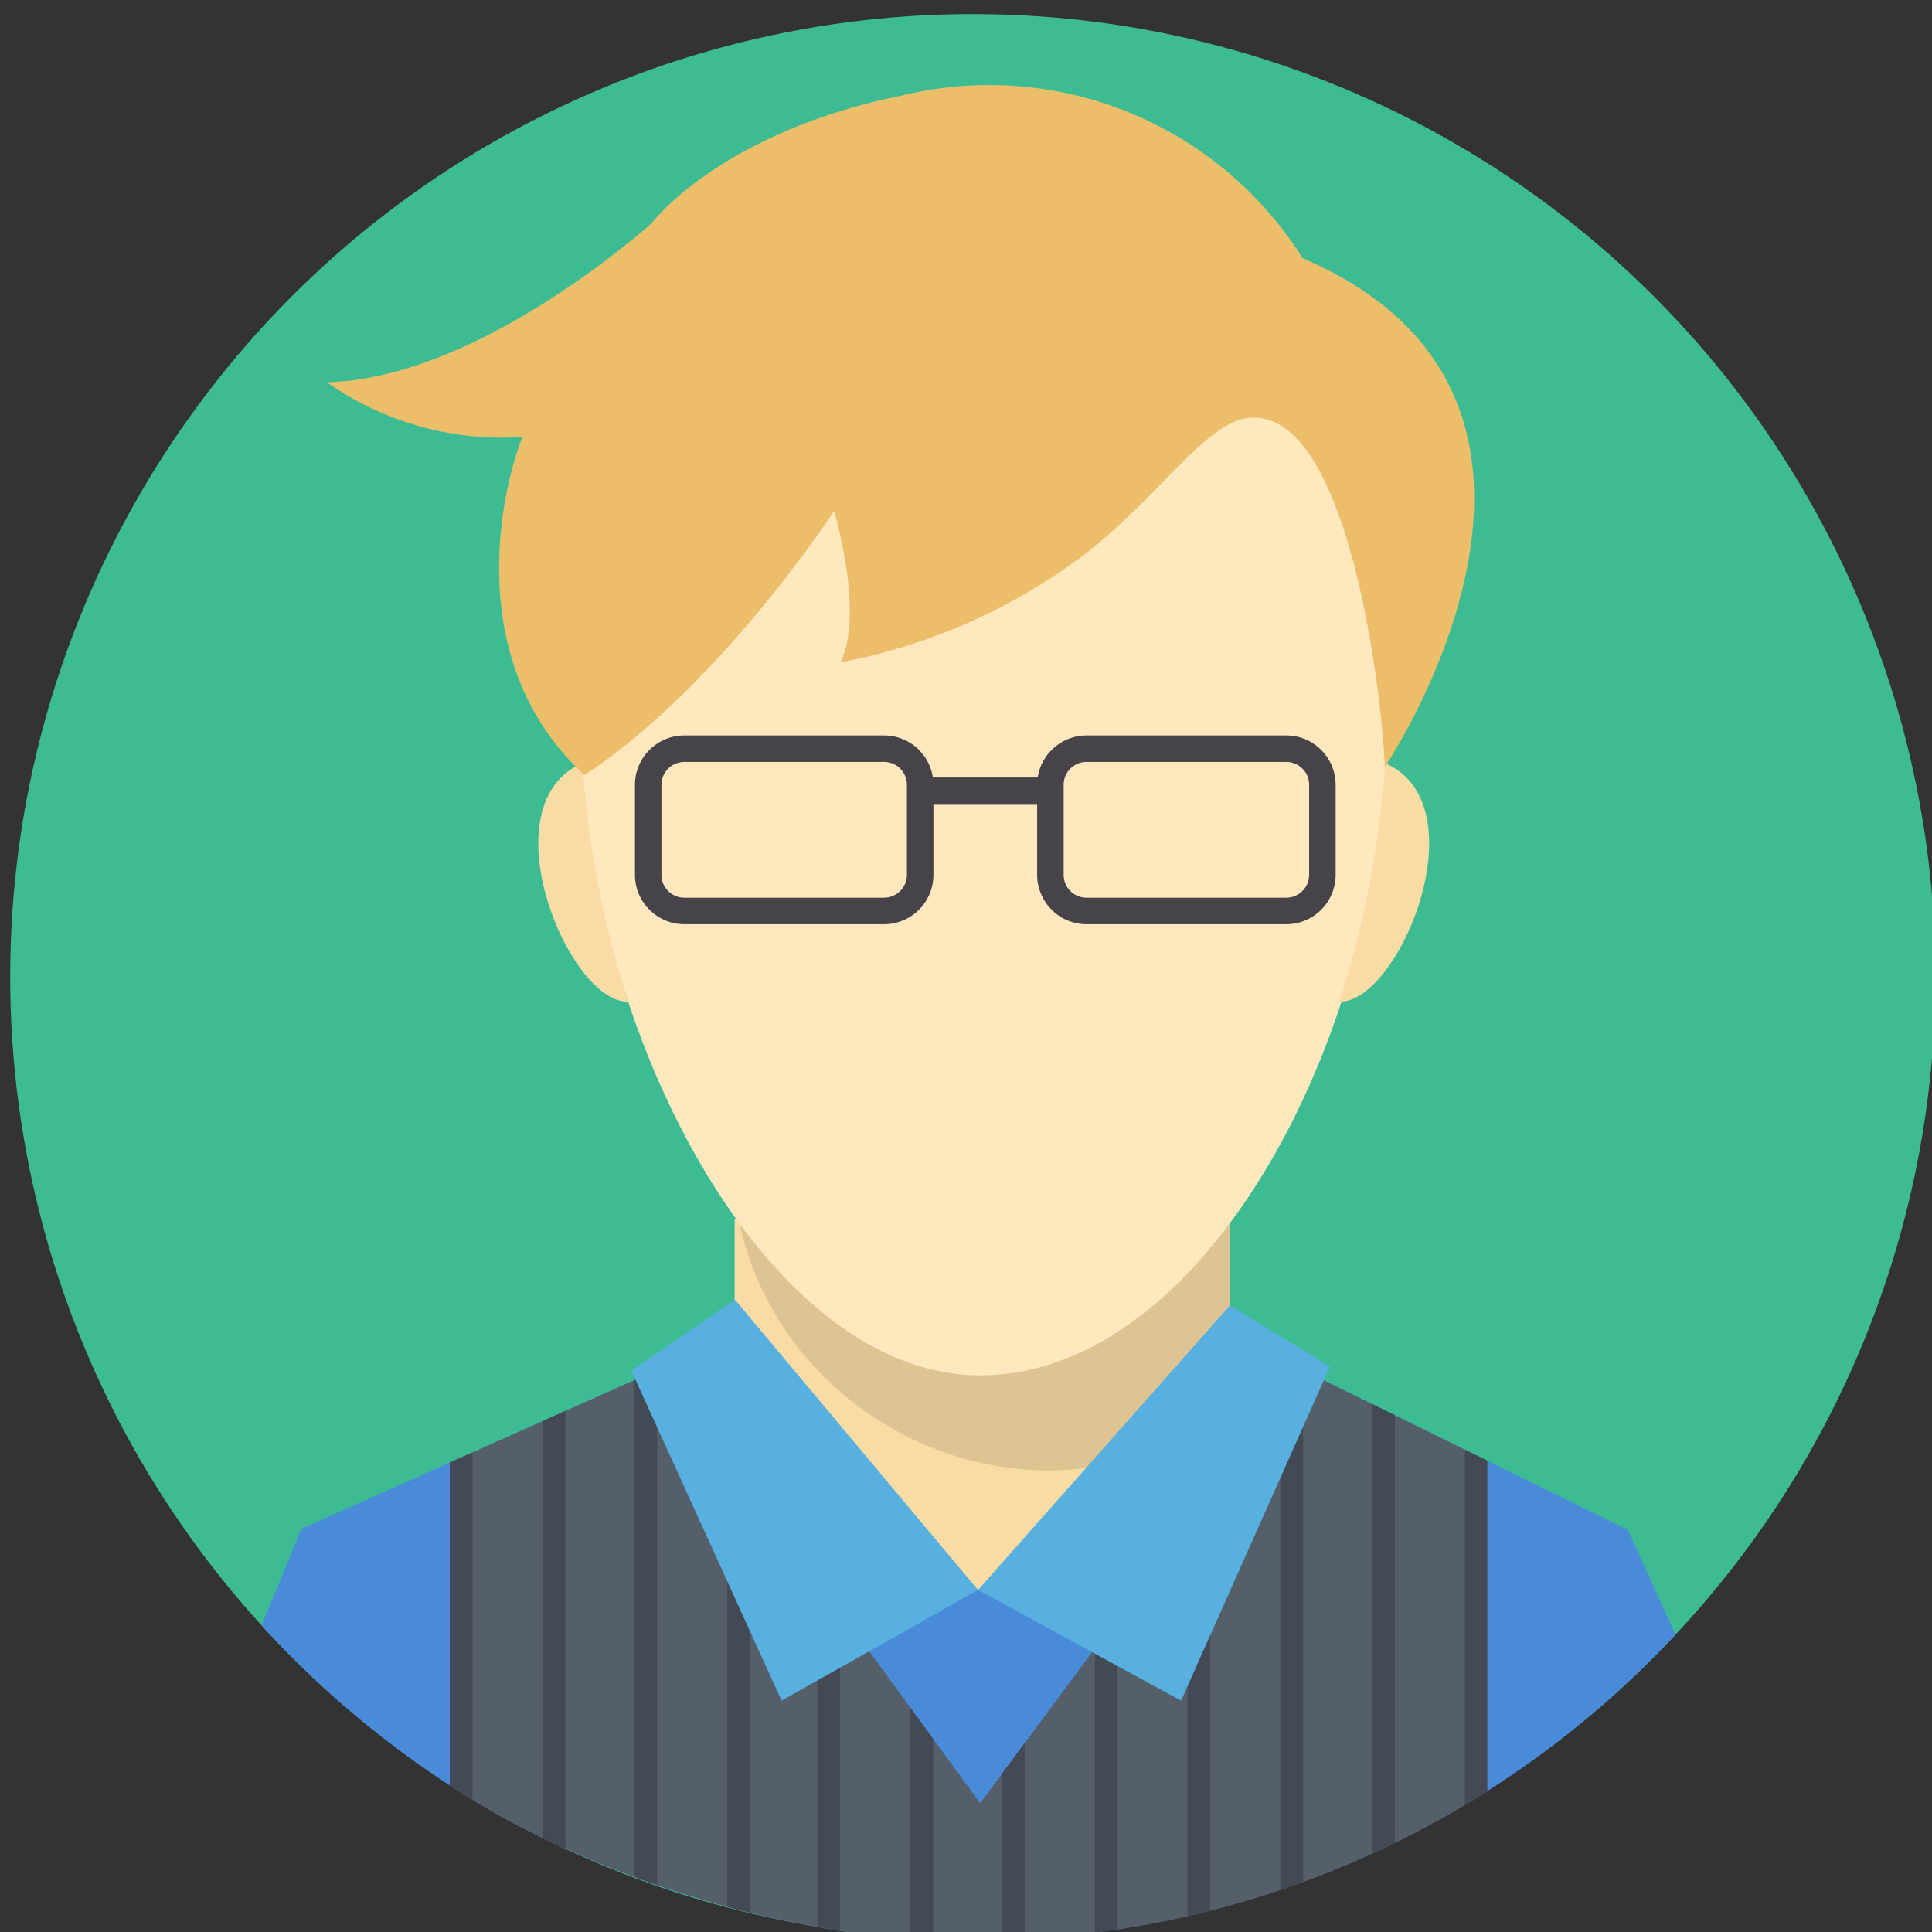 <?xml version="1.0" encoding="UTF-8" standalone="no"?>
<svg
   width="66.358px"
   height="66.358px"
   viewBox="-2.28 0 66.358 66.358"
   version="1.1"
   id="svg553"
   sodipodi:docname="avatar_09.svg"
   inkscape:version="1.2 (dc2aedaf03, 2022-05-15)"
   xmlns:inkscape="http://www.inkscape.org/namespaces/inkscape"
   xmlns:sodipodi="http://sodipodi.sourceforge.net/DTD/sodipodi-0.dtd"
   xmlns="http://www.w3.org/2000/svg"
   xmlns:svg="http://www.w3.org/2000/svg">
  <rect x="-2.28" y="0" width="66.358" height="66.358" fill="#333333" stroke="none"/>
  <sodipodi:namedview
     id="namedview555"
     pagecolor="#ffffff"
     bordercolor="#666666"
     borderopacity="1.0"
     inkscape:showpageshadow="2"
     inkscape:pageopacity="0.0"
     inkscape:pagecheckerboard="0"
     inkscape:deskcolor="#d1d1d1"
     showgrid="false"
     inkscape:zoom="4.1442065"
     inkscape:cx="3.8608114"
     inkscape:cy="30.645191"
     inkscape:window-width="1366"
     inkscape:window-height="705"
     inkscape:window-x="1912"
     inkscape:window-y="-8"
     inkscape:window-maximized="1"
     inkscape:current-layer="svg553" />
  <defs
     id="defs513">
    <clipPath
       id="clip-path">
      <path
         clip-rule="evenodd"
         d="M53.456 52.022A30.766 30.766 0 0 1 30.9 61.829a31.163 31.163 0 0 1-3.833-.237 34.01 34.01 0 0 1-11.15-3.644 31.007 31.007 0 0 1-7.849-6.225l1.282-3.1 13.91-6.212c.625 3.723 7.806 8.175 7.806 8.175s7.213-3.412 8.087-8.211l12.777 6.281z"
         fill="none"
         id="path507" />
    </clipPath>
    <clipPath
       id="clip-path-2">
      <path
         clip-rule="evenodd"
         d="M14.112 46.496l6.814-3.042 10.209 13.978 10.328-13.938 5.949 2.831v20.033h-33.3V46.496z"
         fill="none"
         id="path510" />
    </clipPath>
  </defs>
  <title
     id="title515" />
  <g
     data-name="Layer 2"
     id="Layer_2"
     transform="matrix(1.07,0,0,1.07,-1.93,0.483)">
    <g
       data-name="—ÎÓÈ 1"
       id="_ÎÓÈ_1">
      <circle
         cx="30.9"
         cy="30.9"
         fill="#3dbc93"
         r="30.9"
         id="circle517" />
      <path
         d="m 23.255,38.68 15.907,0.121 V 51.719 L 23.255,51.598 Z"
         fill="#f9dca4"
         fill-rule="evenodd"
         id="path519" />
      <path
         d="m 39.165,38.778 v 3.58 a 7.783,7.783 0 0 1 -0.098,1.18 6.527,6.527 0 0 1 -0.395,1.405 c -5.374,4.164 -13.939,0.748 -15.306,-6.365 z"
         fill-rule="evenodd"
         opacity="0.11"
         id="path521" />
      <path
         d="m 31.129,8.432 c 21.281,0 12.987,35.266 0,35.266 -12.266,0 -21.281,-35.266 0,-35.266 z"
         fill="#ffe8be"
         fill-rule="evenodd"
         id="path523" />
      <path
         d="m 18.365,24.046 c -3.07,1.339 -0.46,7.686 1.472,7.658 a 31.972,31.972 0 0 1 -1.472,-7.659 z"
         fill="#f9dca4"
         fill-rule="evenodd"
         id="path525" />
      <path
         d="m 44.135,24.046 c 3.07,1.339 0.465,7.686 -1.466,7.657 a 31.978,31.978 0 0 0 1.466,-7.657 z"
         fill="#f9dca4"
         fill-rule="evenodd"
         id="path527" />
      <path
         d="m 44.123,24.17 c 0,0 7.96,-11.785 -2.636,-16.334 A 11.881,11.881 0 0 0 28.617,2.616 C 22.775,3.805 20.604,6.7 20.604,6.7 c 0,0 -5.53,5.014 -10.44,5.117 a 9.774,9.774 0 0 0 6.28,1.758 c -0.672,1.68 -1.965,7.21 1.989,10.854 4.368,-2.868 8.012,-8.477 8.012,-8.477 0,0 0.982,3.257 0.207,4.86 a 18.879,18.879 0 0 0 7.922,-3.531 c 2.542,-2.036 3.893,-4.297 5.31,-4.326 3.256,-0.069 4.213,9.74 4.24,11.216 z"
         fill="#ecbe6a"
         fill-rule="evenodd"
         id="path529" />
      <path
         d="M 53.456,52.022 A 30.766,30.766 0 0 1 30.9,61.829 31.163,31.163 0 0 1 27.067,61.592 34.01,34.01 0 0 1 15.917,57.948 31.007,31.007 0 0 1 8.068,51.723 l 1.282,-3.1 13.91,-6.212 c 0.625,3.723 7.806,8.175 7.806,8.175 0,0 7.213,-3.412 8.087,-8.211 l 12.777,6.281 z"
         fill="#498bd9"
         fill-rule="evenodd"
         id="path531" />
      <g
         clip-path="url(#clip-path)"
         id="g539">
        <path
           d="m 14.112,46.496 6.814,-3.042 10.209,13.978 10.328,-13.938 5.949,2.831 v 20.033 h -33.3 z"
           fill="#545f69"
           fill-rule="evenodd"
           id="path533" />
        <g
           clip-path="url(#clip-path-2)"
           id="g537">
          <path
             d="m 37.79,42.881 h 0.732 V 64.263 H 37.79 Z m -14.775,0 h 0.731 v 21.382 h -0.73 V 42.881 Z m -2.981,0 h 0.731 v 21.382 h -0.731 z m -2.944,0 h 0.731 v 21.382 h -0.73 V 42.881 Z m -2.981,0 h 0.731 v 21.382 h -0.731 z m 20.708,0 h 0.731 v 21.382 h -0.731 z m -2.981,0 h 0.731 v 21.382 h -0.731 z m -2.944,0 h 0.731 v 21.382 h -0.731 z m -2.981,0 h 0.731 v 21.382 h -0.731 z m 20.785,0 h 0.732 v 21.382 h -0.732 z m -2.98,0 h 0.73 v 21.382 h -0.73 z m -2.944,0 h 0.73 v 21.382 h -0.73 z"
             fill="#434955"
             fill-rule="evenodd"
             id="path535" />
        </g>
      </g>
      <path
         d="m 23.265,41.27 7.802,9.316 -6.305,3.553 -4.823,-10.591 z"
         fill="#58b0e0"
         fill-rule="evenodd"
         id="path541" />
      <path
         d="m 39.155,41.45 -8.088,9.136 6.518,3.553 4.777,-10.719 z"
         fill="#58b0e0"
         fill-rule="evenodd"
         id="path543" />
      <path
         d="m 21.637,23.157 h 6.416 a 1.58,1.58 0 0 1 1.119,0.464 v 0.002 a 1.579,1.579 0 0 1 0.464,1.117 v 2.893 a 1.585,1.585 0 0 1 -1.583,1.583 H 21.637 A 1.578,1.578 0 0 1 20.521,28.751 H 20.519 A 1.58,1.58 0 0 1 20.055,27.633 V 24.74 a 1.579,1.579 0 0 1 0.464,-1.117 l 0.002,-0.002 a 1.578,1.578 0 0 1 1.116,-0.464 z m 6.416,0.85 h -6.416 a 0.735,0.735 0 0 0 -0.517,0.214 l -0.001,0.002 a 0.735,0.735 0 0 0 -0.214,0.517 v 2.893 a 0.73,0.73 0 0 0 0.215,0.517 0.735,0.735 0 0 0 0.517,0.215 h 6.416 a 0.735,0.735 0 0 0 0.732,-0.732 V 24.74 a 0.734,0.734 0 0 0 -0.214,-0.518 0.731,0.731 0 0 0 -0.518,-0.215 z"
         fill="#464449"
         fill-rule="evenodd"
         id="path545" />
      <path
         d="m 34.548,23.157 h 6.416 a 1.58,1.58 0 0 1 1.118,0.464 v 0.002 a 1.579,1.579 0 0 1 0.465,1.117 v 2.893 a 1.585,1.585 0 0 1 -1.583,1.583 H 34.548 A 1.58,1.58 0 0 1 33.431,28.751 L 33.43,28.749 A 1.58,1.58 0 0 1 32.965,27.633 V 24.74 a 1.58,1.58 0 0 1 0.465,-1.117 l 0.002,-0.001 a 1.58,1.58 0 0 1 1.116,-0.465 z m 6.416,0.85 h -6.416 a 0.73,0.73 0 0 0 -0.517,0.214 l -10e-4,0.002 a 0.729,0.729 0 0 0 -0.214,0.517 v 2.893 a 0.73,0.73 0 0 0 0.214,0.517 l 10e-4,0.001 a 0.73,0.73 0 0 0 0.517,0.214 h 6.416 a 0.735,0.735 0 0 0 0.732,-0.732 V 24.74 a 0.734,0.734 0 0 0 -0.214,-0.518 h -10e-4 a 0.731,0.731 0 0 0 -0.517,-0.215 z"
         fill="#464449"
         fill-rule="evenodd"
         id="path547" />
      <path
         d="m 29.415,24.506 h 3.845 v 0.876 h -3.845 z"
         fill="#464449"
         id="path549" />
    </g>
  </g>
</svg>
